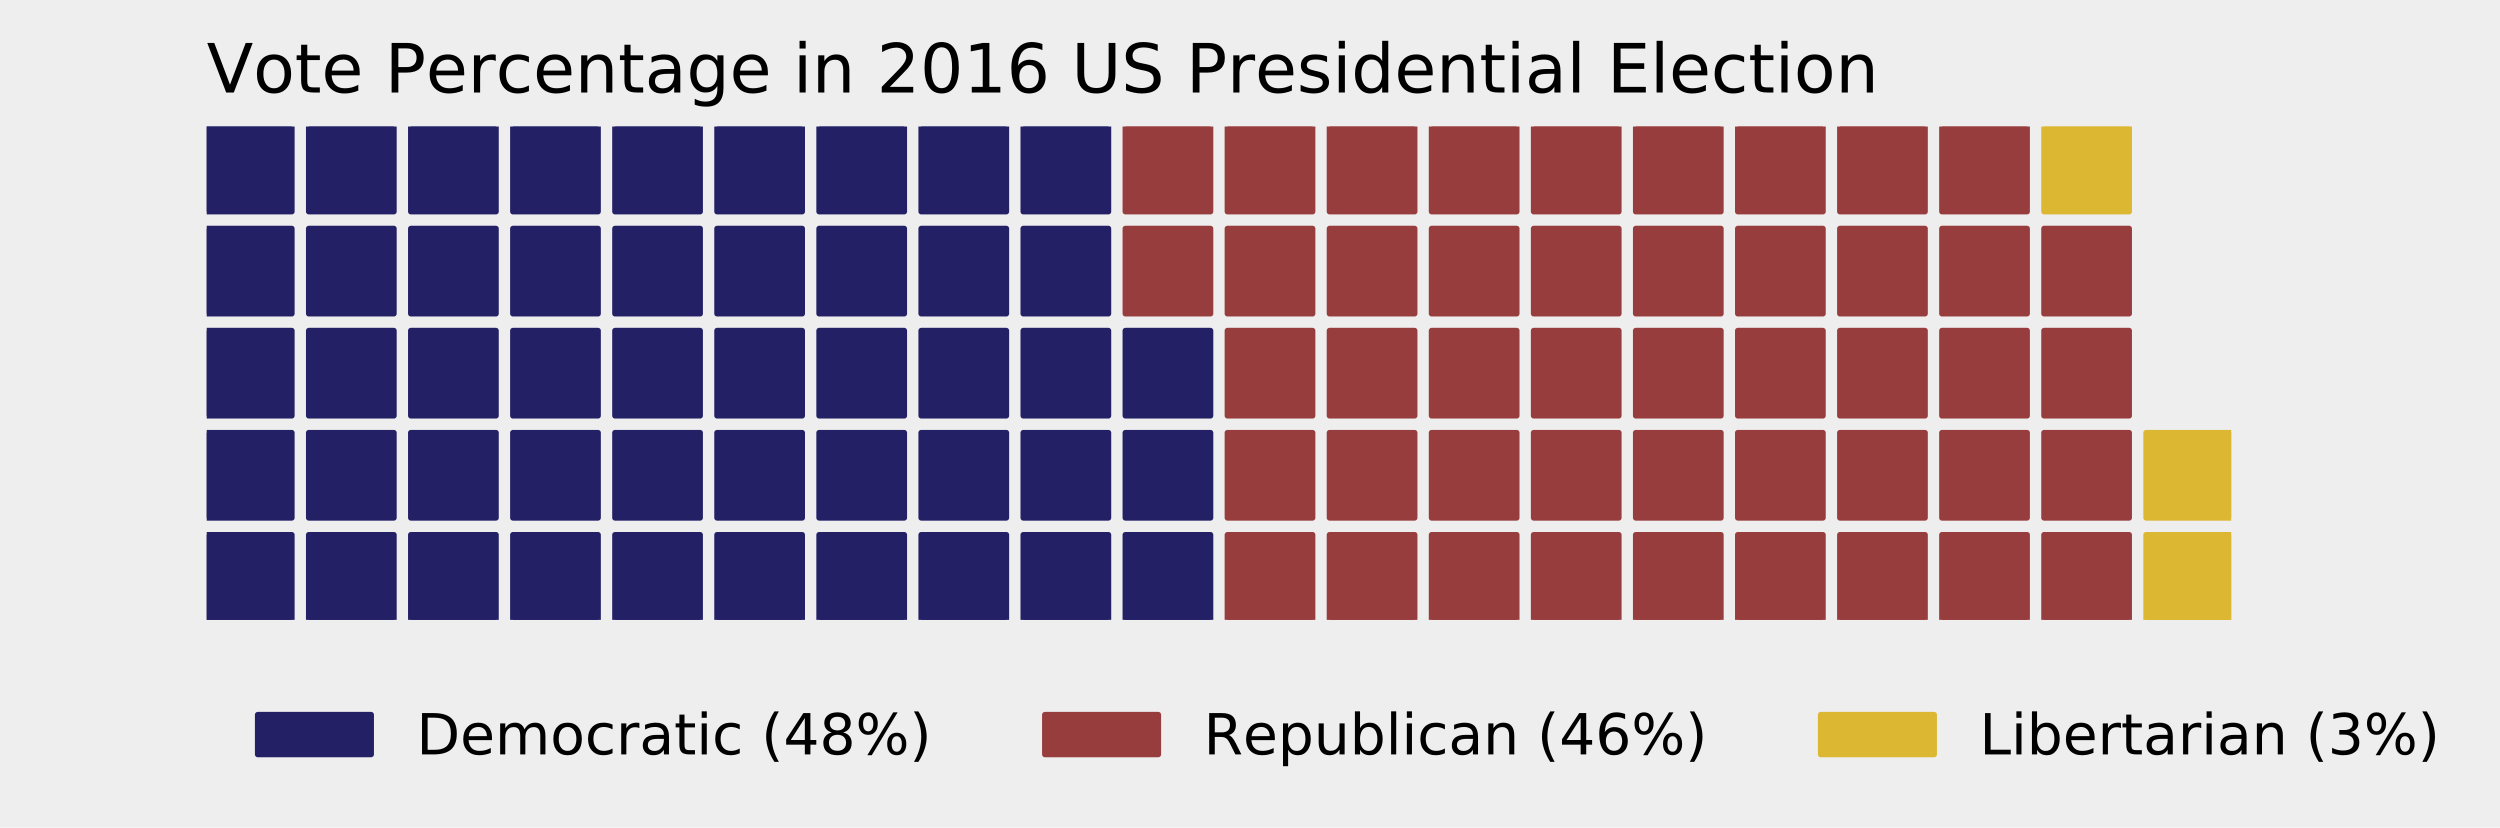 <?xml version="1.0" encoding="utf-8" standalone="no"?>
<!DOCTYPE svg PUBLIC "-//W3C//DTD SVG 1.1//EN"
  "http://www.w3.org/Graphics/SVG/1.1/DTD/svg11.dtd">
<!-- Created with matplotlib (http://matplotlib.org/) -->
<svg height="146pt" version="1.1" viewBox="0 0 441 146" width="441pt" xmlns="http://www.w3.org/2000/svg" xmlns:xlink="http://www.w3.org/1999/xlink">
 <defs>
  <style type="text/css">
*{stroke-linecap:butt;stroke-linejoin:round;}
  </style>
 </defs>
 <g id="figure_1">
  <g id="patch_1">
   <path d="M 0 146.359 
L 441.589 146.359 
L 441.589 -0 
L 0 -0 
z
" style="fill:#eeeeee;"/>
  </g>
  <g id="axes_1">
   <g id="patch_2">
    <path clip-path="url(#p21df77d125)" d="M 36.466 109.347 
L 51.471 109.347 
L 51.471 94.342 
L 36.466 94.342 
z
" style="fill:#232066;stroke:#232066;stroke-linejoin:miter;"/>
   </g>
   <g id="patch_3">
    <path clip-path="url(#p21df77d125)" d="M 36.466 91.341 
L 51.471 91.341 
L 51.471 76.336 
L 36.466 76.336 
z
" style="fill:#232066;stroke:#232066;stroke-linejoin:miter;"/>
   </g>
   <g id="patch_4">
    <path clip-path="url(#p21df77d125)" d="M 36.466 73.335 
L 51.471 73.335 
L 51.471 58.33 
L 36.466 58.33 
z
" style="fill:#232066;stroke:#232066;stroke-linejoin:miter;"/>
   </g>
   <g id="patch_5">
    <path clip-path="url(#p21df77d125)" d="M 36.466 55.329 
L 51.471 55.329 
L 51.471 40.324 
L 36.466 40.324 
z
" style="fill:#232066;stroke:#232066;stroke-linejoin:miter;"/>
   </g>
   <g id="patch_6">
    <path clip-path="url(#p21df77d125)" d="M 36.466 37.323 
L 51.471 37.323 
L 51.471 22.318 
L 36.466 22.318 
z
" style="fill:#232066;stroke:#232066;stroke-linejoin:miter;"/>
   </g>
   <g id="patch_7">
    <path clip-path="url(#p21df77d125)" d="M 54.472 109.347 
L 69.477 109.347 
L 69.477 94.342 
L 54.472 94.342 
z
" style="fill:#232066;stroke:#232066;stroke-linejoin:miter;"/>
   </g>
   <g id="patch_8">
    <path clip-path="url(#p21df77d125)" d="M 54.472 91.341 
L 69.477 91.341 
L 69.477 76.336 
L 54.472 76.336 
z
" style="fill:#232066;stroke:#232066;stroke-linejoin:miter;"/>
   </g>
   <g id="patch_9">
    <path clip-path="url(#p21df77d125)" d="M 54.472 73.335 
L 69.477 73.335 
L 69.477 58.33 
L 54.472 58.33 
z
" style="fill:#232066;stroke:#232066;stroke-linejoin:miter;"/>
   </g>
   <g id="patch_10">
    <path clip-path="url(#p21df77d125)" d="M 54.472 55.329 
L 69.477 55.329 
L 69.477 40.324 
L 54.472 40.324 
z
" style="fill:#232066;stroke:#232066;stroke-linejoin:miter;"/>
   </g>
   <g id="patch_11">
    <path clip-path="url(#p21df77d125)" d="M 54.472 37.323 
L 69.477 37.323 
L 69.477 22.318 
L 54.472 22.318 
z
" style="fill:#232066;stroke:#232066;stroke-linejoin:miter;"/>
   </g>
   <g id="patch_12">
    <path clip-path="url(#p21df77d125)" d="M 72.478 109.347 
L 87.483 109.347 
L 87.483 94.342 
L 72.478 94.342 
z
" style="fill:#232066;stroke:#232066;stroke-linejoin:miter;"/>
   </g>
   <g id="patch_13">
    <path clip-path="url(#p21df77d125)" d="M 72.478 91.341 
L 87.483 91.341 
L 87.483 76.336 
L 72.478 76.336 
z
" style="fill:#232066;stroke:#232066;stroke-linejoin:miter;"/>
   </g>
   <g id="patch_14">
    <path clip-path="url(#p21df77d125)" d="M 72.478 73.335 
L 87.483 73.335 
L 87.483 58.33 
L 72.478 58.33 
z
" style="fill:#232066;stroke:#232066;stroke-linejoin:miter;"/>
   </g>
   <g id="patch_15">
    <path clip-path="url(#p21df77d125)" d="M 72.478 55.329 
L 87.483 55.329 
L 87.483 40.324 
L 72.478 40.324 
z
" style="fill:#232066;stroke:#232066;stroke-linejoin:miter;"/>
   </g>
   <g id="patch_16">
    <path clip-path="url(#p21df77d125)" d="M 72.478 37.323 
L 87.483 37.323 
L 87.483 22.318 
L 72.478 22.318 
z
" style="fill:#232066;stroke:#232066;stroke-linejoin:miter;"/>
   </g>
   <g id="patch_17">
    <path clip-path="url(#p21df77d125)" d="M 90.484 109.347 
L 105.489 109.347 
L 105.489 94.342 
L 90.484 94.342 
z
" style="fill:#232066;stroke:#232066;stroke-linejoin:miter;"/>
   </g>
   <g id="patch_18">
    <path clip-path="url(#p21df77d125)" d="M 90.484 91.341 
L 105.489 91.341 
L 105.489 76.336 
L 90.484 76.336 
z
" style="fill:#232066;stroke:#232066;stroke-linejoin:miter;"/>
   </g>
   <g id="patch_19">
    <path clip-path="url(#p21df77d125)" d="M 90.484 73.335 
L 105.489 73.335 
L 105.489 58.33 
L 90.484 58.33 
z
" style="fill:#232066;stroke:#232066;stroke-linejoin:miter;"/>
   </g>
   <g id="patch_20">
    <path clip-path="url(#p21df77d125)" d="M 90.484 55.329 
L 105.489 55.329 
L 105.489 40.324 
L 90.484 40.324 
z
" style="fill:#232066;stroke:#232066;stroke-linejoin:miter;"/>
   </g>
   <g id="patch_21">
    <path clip-path="url(#p21df77d125)" d="M 90.484 37.323 
L 105.489 37.323 
L 105.489 22.318 
L 90.484 22.318 
z
" style="fill:#232066;stroke:#232066;stroke-linejoin:miter;"/>
   </g>
   <g id="patch_22">
    <path clip-path="url(#p21df77d125)" d="M 108.49 109.347 
L 123.495 109.347 
L 123.495 94.342 
L 108.49 94.342 
z
" style="fill:#232066;stroke:#232066;stroke-linejoin:miter;"/>
   </g>
   <g id="patch_23">
    <path clip-path="url(#p21df77d125)" d="M 108.49 91.341 
L 123.495 91.341 
L 123.495 76.336 
L 108.49 76.336 
z
" style="fill:#232066;stroke:#232066;stroke-linejoin:miter;"/>
   </g>
   <g id="patch_24">
    <path clip-path="url(#p21df77d125)" d="M 108.49 73.335 
L 123.495 73.335 
L 123.495 58.33 
L 108.49 58.33 
z
" style="fill:#232066;stroke:#232066;stroke-linejoin:miter;"/>
   </g>
   <g id="patch_25">
    <path clip-path="url(#p21df77d125)" d="M 108.49 55.329 
L 123.495 55.329 
L 123.495 40.324 
L 108.49 40.324 
z
" style="fill:#232066;stroke:#232066;stroke-linejoin:miter;"/>
   </g>
   <g id="patch_26">
    <path clip-path="url(#p21df77d125)" d="M 108.49 37.323 
L 123.495 37.323 
L 123.495 22.318 
L 108.49 22.318 
z
" style="fill:#232066;stroke:#232066;stroke-linejoin:miter;"/>
   </g>
   <g id="patch_27">
    <path clip-path="url(#p21df77d125)" d="M 126.496 109.347 
L 141.501 109.347 
L 141.501 94.342 
L 126.496 94.342 
z
" style="fill:#232066;stroke:#232066;stroke-linejoin:miter;"/>
   </g>
   <g id="patch_28">
    <path clip-path="url(#p21df77d125)" d="M 126.496 91.341 
L 141.501 91.341 
L 141.501 76.336 
L 126.496 76.336 
z
" style="fill:#232066;stroke:#232066;stroke-linejoin:miter;"/>
   </g>
   <g id="patch_29">
    <path clip-path="url(#p21df77d125)" d="M 126.496 73.335 
L 141.501 73.335 
L 141.501 58.33 
L 126.496 58.33 
z
" style="fill:#232066;stroke:#232066;stroke-linejoin:miter;"/>
   </g>
   <g id="patch_30">
    <path clip-path="url(#p21df77d125)" d="M 126.496 55.329 
L 141.501 55.329 
L 141.501 40.324 
L 126.496 40.324 
z
" style="fill:#232066;stroke:#232066;stroke-linejoin:miter;"/>
   </g>
   <g id="patch_31">
    <path clip-path="url(#p21df77d125)" d="M 126.496 37.323 
L 141.501 37.323 
L 141.501 22.318 
L 126.496 22.318 
z
" style="fill:#232066;stroke:#232066;stroke-linejoin:miter;"/>
   </g>
   <g id="patch_32">
    <path clip-path="url(#p21df77d125)" d="M 144.502 109.347 
L 159.507 109.347 
L 159.507 94.342 
L 144.502 94.342 
z
" style="fill:#232066;stroke:#232066;stroke-linejoin:miter;"/>
   </g>
   <g id="patch_33">
    <path clip-path="url(#p21df77d125)" d="M 144.502 91.341 
L 159.507 91.341 
L 159.507 76.336 
L 144.502 76.336 
z
" style="fill:#232066;stroke:#232066;stroke-linejoin:miter;"/>
   </g>
   <g id="patch_34">
    <path clip-path="url(#p21df77d125)" d="M 144.502 73.335 
L 159.507 73.335 
L 159.507 58.33 
L 144.502 58.33 
z
" style="fill:#232066;stroke:#232066;stroke-linejoin:miter;"/>
   </g>
   <g id="patch_35">
    <path clip-path="url(#p21df77d125)" d="M 144.502 55.329 
L 159.507 55.329 
L 159.507 40.324 
L 144.502 40.324 
z
" style="fill:#232066;stroke:#232066;stroke-linejoin:miter;"/>
   </g>
   <g id="patch_36">
    <path clip-path="url(#p21df77d125)" d="M 144.502 37.323 
L 159.507 37.323 
L 159.507 22.318 
L 144.502 22.318 
z
" style="fill:#232066;stroke:#232066;stroke-linejoin:miter;"/>
   </g>
   <g id="patch_37">
    <path clip-path="url(#p21df77d125)" d="M 162.508 109.347 
L 177.513 109.347 
L 177.513 94.342 
L 162.508 94.342 
z
" style="fill:#232066;stroke:#232066;stroke-linejoin:miter;"/>
   </g>
   <g id="patch_38">
    <path clip-path="url(#p21df77d125)" d="M 162.508 91.341 
L 177.513 91.341 
L 177.513 76.336 
L 162.508 76.336 
z
" style="fill:#232066;stroke:#232066;stroke-linejoin:miter;"/>
   </g>
   <g id="patch_39">
    <path clip-path="url(#p21df77d125)" d="M 162.508 73.335 
L 177.513 73.335 
L 177.513 58.33 
L 162.508 58.33 
z
" style="fill:#232066;stroke:#232066;stroke-linejoin:miter;"/>
   </g>
   <g id="patch_40">
    <path clip-path="url(#p21df77d125)" d="M 162.508 55.329 
L 177.513 55.329 
L 177.513 40.324 
L 162.508 40.324 
z
" style="fill:#232066;stroke:#232066;stroke-linejoin:miter;"/>
   </g>
   <g id="patch_41">
    <path clip-path="url(#p21df77d125)" d="M 162.508 37.323 
L 177.513 37.323 
L 177.513 22.318 
L 162.508 22.318 
z
" style="fill:#232066;stroke:#232066;stroke-linejoin:miter;"/>
   </g>
   <g id="patch_42">
    <path clip-path="url(#p21df77d125)" d="M 180.514 109.347 
L 195.519 109.347 
L 195.519 94.342 
L 180.514 94.342 
z
" style="fill:#232066;stroke:#232066;stroke-linejoin:miter;"/>
   </g>
   <g id="patch_43">
    <path clip-path="url(#p21df77d125)" d="M 180.514 91.341 
L 195.519 91.341 
L 195.519 76.336 
L 180.514 76.336 
z
" style="fill:#232066;stroke:#232066;stroke-linejoin:miter;"/>
   </g>
   <g id="patch_44">
    <path clip-path="url(#p21df77d125)" d="M 180.514 73.335 
L 195.519 73.335 
L 195.519 58.33 
L 180.514 58.33 
z
" style="fill:#232066;stroke:#232066;stroke-linejoin:miter;"/>
   </g>
   <g id="patch_45">
    <path clip-path="url(#p21df77d125)" d="M 180.514 55.329 
L 195.519 55.329 
L 195.519 40.324 
L 180.514 40.324 
z
" style="fill:#232066;stroke:#232066;stroke-linejoin:miter;"/>
   </g>
   <g id="patch_46">
    <path clip-path="url(#p21df77d125)" d="M 180.514 37.323 
L 195.519 37.323 
L 195.519 22.318 
L 180.514 22.318 
z
" style="fill:#232066;stroke:#232066;stroke-linejoin:miter;"/>
   </g>
   <g id="patch_47">
    <path clip-path="url(#p21df77d125)" d="M 198.52 109.347 
L 213.525 109.347 
L 213.525 94.342 
L 198.52 94.342 
z
" style="fill:#232066;stroke:#232066;stroke-linejoin:miter;"/>
   </g>
   <g id="patch_48">
    <path clip-path="url(#p21df77d125)" d="M 198.52 91.341 
L 213.525 91.341 
L 213.525 76.336 
L 198.52 76.336 
z
" style="fill:#232066;stroke:#232066;stroke-linejoin:miter;"/>
   </g>
   <g id="patch_49">
    <path clip-path="url(#p21df77d125)" d="M 198.52 73.335 
L 213.525 73.335 
L 213.525 58.33 
L 198.52 58.33 
z
" style="fill:#232066;stroke:#232066;stroke-linejoin:miter;"/>
   </g>
   <g id="patch_50">
    <path clip-path="url(#p21df77d125)" d="M 198.52 55.329 
L 213.525 55.329 
L 213.525 40.324 
L 198.52 40.324 
z
" style="fill:#983d3d;stroke:#983d3d;stroke-linejoin:miter;"/>
   </g>
   <g id="patch_51">
    <path clip-path="url(#p21df77d125)" d="M 198.52 37.323 
L 213.525 37.323 
L 213.525 22.318 
L 198.52 22.318 
z
" style="fill:#983d3d;stroke:#983d3d;stroke-linejoin:miter;"/>
   </g>
   <g id="patch_52">
    <path clip-path="url(#p21df77d125)" d="M 216.526 109.347 
L 231.531 109.347 
L 231.531 94.342 
L 216.526 94.342 
z
" style="fill:#983d3d;stroke:#983d3d;stroke-linejoin:miter;"/>
   </g>
   <g id="patch_53">
    <path clip-path="url(#p21df77d125)" d="M 216.526 91.341 
L 231.531 91.341 
L 231.531 76.336 
L 216.526 76.336 
z
" style="fill:#983d3d;stroke:#983d3d;stroke-linejoin:miter;"/>
   </g>
   <g id="patch_54">
    <path clip-path="url(#p21df77d125)" d="M 216.526 73.335 
L 231.531 73.335 
L 231.531 58.33 
L 216.526 58.33 
z
" style="fill:#983d3d;stroke:#983d3d;stroke-linejoin:miter;"/>
   </g>
   <g id="patch_55">
    <path clip-path="url(#p21df77d125)" d="M 216.526 55.329 
L 231.531 55.329 
L 231.531 40.324 
L 216.526 40.324 
z
" style="fill:#983d3d;stroke:#983d3d;stroke-linejoin:miter;"/>
   </g>
   <g id="patch_56">
    <path clip-path="url(#p21df77d125)" d="M 216.526 37.323 
L 231.531 37.323 
L 231.531 22.318 
L 216.526 22.318 
z
" style="fill:#983d3d;stroke:#983d3d;stroke-linejoin:miter;"/>
   </g>
   <g id="patch_57">
    <path clip-path="url(#p21df77d125)" d="M 234.532 109.347 
L 249.537 109.347 
L 249.537 94.342 
L 234.532 94.342 
z
" style="fill:#983d3d;stroke:#983d3d;stroke-linejoin:miter;"/>
   </g>
   <g id="patch_58">
    <path clip-path="url(#p21df77d125)" d="M 234.532 91.341 
L 249.537 91.341 
L 249.537 76.336 
L 234.532 76.336 
z
" style="fill:#983d3d;stroke:#983d3d;stroke-linejoin:miter;"/>
   </g>
   <g id="patch_59">
    <path clip-path="url(#p21df77d125)" d="M 234.532 73.335 
L 249.537 73.335 
L 249.537 58.33 
L 234.532 58.33 
z
" style="fill:#983d3d;stroke:#983d3d;stroke-linejoin:miter;"/>
   </g>
   <g id="patch_60">
    <path clip-path="url(#p21df77d125)" d="M 234.532 55.329 
L 249.537 55.329 
L 249.537 40.324 
L 234.532 40.324 
z
" style="fill:#983d3d;stroke:#983d3d;stroke-linejoin:miter;"/>
   </g>
   <g id="patch_61">
    <path clip-path="url(#p21df77d125)" d="M 234.532 37.323 
L 249.537 37.323 
L 249.537 22.318 
L 234.532 22.318 
z
" style="fill:#983d3d;stroke:#983d3d;stroke-linejoin:miter;"/>
   </g>
   <g id="patch_62">
    <path clip-path="url(#p21df77d125)" d="M 252.538 109.347 
L 267.543 109.347 
L 267.543 94.342 
L 252.538 94.342 
z
" style="fill:#983d3d;stroke:#983d3d;stroke-linejoin:miter;"/>
   </g>
   <g id="patch_63">
    <path clip-path="url(#p21df77d125)" d="M 252.538 91.341 
L 267.543 91.341 
L 267.543 76.336 
L 252.538 76.336 
z
" style="fill:#983d3d;stroke:#983d3d;stroke-linejoin:miter;"/>
   </g>
   <g id="patch_64">
    <path clip-path="url(#p21df77d125)" d="M 252.538 73.335 
L 267.543 73.335 
L 267.543 58.33 
L 252.538 58.33 
z
" style="fill:#983d3d;stroke:#983d3d;stroke-linejoin:miter;"/>
   </g>
   <g id="patch_65">
    <path clip-path="url(#p21df77d125)" d="M 252.538 55.329 
L 267.543 55.329 
L 267.543 40.324 
L 252.538 40.324 
z
" style="fill:#983d3d;stroke:#983d3d;stroke-linejoin:miter;"/>
   </g>
   <g id="patch_66">
    <path clip-path="url(#p21df77d125)" d="M 252.538 37.323 
L 267.543 37.323 
L 267.543 22.318 
L 252.538 22.318 
z
" style="fill:#983d3d;stroke:#983d3d;stroke-linejoin:miter;"/>
   </g>
   <g id="patch_67">
    <path clip-path="url(#p21df77d125)" d="M 270.544 109.347 
L 285.549 109.347 
L 285.549 94.342 
L 270.544 94.342 
z
" style="fill:#983d3d;stroke:#983d3d;stroke-linejoin:miter;"/>
   </g>
   <g id="patch_68">
    <path clip-path="url(#p21df77d125)" d="M 270.544 91.341 
L 285.549 91.341 
L 285.549 76.336 
L 270.544 76.336 
z
" style="fill:#983d3d;stroke:#983d3d;stroke-linejoin:miter;"/>
   </g>
   <g id="patch_69">
    <path clip-path="url(#p21df77d125)" d="M 270.544 73.335 
L 285.549 73.335 
L 285.549 58.33 
L 270.544 58.33 
z
" style="fill:#983d3d;stroke:#983d3d;stroke-linejoin:miter;"/>
   </g>
   <g id="patch_70">
    <path clip-path="url(#p21df77d125)" d="M 270.544 55.329 
L 285.549 55.329 
L 285.549 40.324 
L 270.544 40.324 
z
" style="fill:#983d3d;stroke:#983d3d;stroke-linejoin:miter;"/>
   </g>
   <g id="patch_71">
    <path clip-path="url(#p21df77d125)" d="M 270.544 37.323 
L 285.549 37.323 
L 285.549 22.318 
L 270.544 22.318 
z
" style="fill:#983d3d;stroke:#983d3d;stroke-linejoin:miter;"/>
   </g>
   <g id="patch_72">
    <path clip-path="url(#p21df77d125)" d="M 288.55 109.347 
L 303.555 109.347 
L 303.555 94.342 
L 288.55 94.342 
z
" style="fill:#983d3d;stroke:#983d3d;stroke-linejoin:miter;"/>
   </g>
   <g id="patch_73">
    <path clip-path="url(#p21df77d125)" d="M 288.55 91.341 
L 303.555 91.341 
L 303.555 76.336 
L 288.55 76.336 
z
" style="fill:#983d3d;stroke:#983d3d;stroke-linejoin:miter;"/>
   </g>
   <g id="patch_74">
    <path clip-path="url(#p21df77d125)" d="M 288.55 73.335 
L 303.555 73.335 
L 303.555 58.33 
L 288.55 58.33 
z
" style="fill:#983d3d;stroke:#983d3d;stroke-linejoin:miter;"/>
   </g>
   <g id="patch_75">
    <path clip-path="url(#p21df77d125)" d="M 288.55 55.329 
L 303.555 55.329 
L 303.555 40.324 
L 288.55 40.324 
z
" style="fill:#983d3d;stroke:#983d3d;stroke-linejoin:miter;"/>
   </g>
   <g id="patch_76">
    <path clip-path="url(#p21df77d125)" d="M 288.55 37.323 
L 303.555 37.323 
L 303.555 22.318 
L 288.55 22.318 
z
" style="fill:#983d3d;stroke:#983d3d;stroke-linejoin:miter;"/>
   </g>
   <g id="patch_77">
    <path clip-path="url(#p21df77d125)" d="M 306.556 109.347 
L 321.561 109.347 
L 321.561 94.342 
L 306.556 94.342 
z
" style="fill:#983d3d;stroke:#983d3d;stroke-linejoin:miter;"/>
   </g>
   <g id="patch_78">
    <path clip-path="url(#p21df77d125)" d="M 306.556 91.341 
L 321.561 91.341 
L 321.561 76.336 
L 306.556 76.336 
z
" style="fill:#983d3d;stroke:#983d3d;stroke-linejoin:miter;"/>
   </g>
   <g id="patch_79">
    <path clip-path="url(#p21df77d125)" d="M 306.556 73.335 
L 321.561 73.335 
L 321.561 58.33 
L 306.556 58.33 
z
" style="fill:#983d3d;stroke:#983d3d;stroke-linejoin:miter;"/>
   </g>
   <g id="patch_80">
    <path clip-path="url(#p21df77d125)" d="M 306.556 55.329 
L 321.561 55.329 
L 321.561 40.324 
L 306.556 40.324 
z
" style="fill:#983d3d;stroke:#983d3d;stroke-linejoin:miter;"/>
   </g>
   <g id="patch_81">
    <path clip-path="url(#p21df77d125)" d="M 306.556 37.323 
L 321.561 37.323 
L 321.561 22.318 
L 306.556 22.318 
z
" style="fill:#983d3d;stroke:#983d3d;stroke-linejoin:miter;"/>
   </g>
   <g id="patch_82">
    <path clip-path="url(#p21df77d125)" d="M 324.562 109.347 
L 339.567 109.347 
L 339.567 94.342 
L 324.562 94.342 
z
" style="fill:#983d3d;stroke:#983d3d;stroke-linejoin:miter;"/>
   </g>
   <g id="patch_83">
    <path clip-path="url(#p21df77d125)" d="M 324.562 91.341 
L 339.567 91.341 
L 339.567 76.336 
L 324.562 76.336 
z
" style="fill:#983d3d;stroke:#983d3d;stroke-linejoin:miter;"/>
   </g>
   <g id="patch_84">
    <path clip-path="url(#p21df77d125)" d="M 324.562 73.335 
L 339.567 73.335 
L 339.567 58.33 
L 324.562 58.33 
z
" style="fill:#983d3d;stroke:#983d3d;stroke-linejoin:miter;"/>
   </g>
   <g id="patch_85">
    <path clip-path="url(#p21df77d125)" d="M 324.562 55.329 
L 339.567 55.329 
L 339.567 40.324 
L 324.562 40.324 
z
" style="fill:#983d3d;stroke:#983d3d;stroke-linejoin:miter;"/>
   </g>
   <g id="patch_86">
    <path clip-path="url(#p21df77d125)" d="M 324.562 37.323 
L 339.567 37.323 
L 339.567 22.318 
L 324.562 22.318 
z
" style="fill:#983d3d;stroke:#983d3d;stroke-linejoin:miter;"/>
   </g>
   <g id="patch_87">
    <path clip-path="url(#p21df77d125)" d="M 342.568 109.347 
L 357.574 109.347 
L 357.574 94.342 
L 342.568 94.342 
z
" style="fill:#983d3d;stroke:#983d3d;stroke-linejoin:miter;"/>
   </g>
   <g id="patch_88">
    <path clip-path="url(#p21df77d125)" d="M 342.568 91.341 
L 357.574 91.341 
L 357.574 76.336 
L 342.568 76.336 
z
" style="fill:#983d3d;stroke:#983d3d;stroke-linejoin:miter;"/>
   </g>
   <g id="patch_89">
    <path clip-path="url(#p21df77d125)" d="M 342.568 73.335 
L 357.574 73.335 
L 357.574 58.33 
L 342.568 58.33 
z
" style="fill:#983d3d;stroke:#983d3d;stroke-linejoin:miter;"/>
   </g>
   <g id="patch_90">
    <path clip-path="url(#p21df77d125)" d="M 342.568 55.329 
L 357.574 55.329 
L 357.574 40.324 
L 342.568 40.324 
z
" style="fill:#983d3d;stroke:#983d3d;stroke-linejoin:miter;"/>
   </g>
   <g id="patch_91">
    <path clip-path="url(#p21df77d125)" d="M 342.568 37.323 
L 357.574 37.323 
L 357.574 22.318 
L 342.568 22.318 
z
" style="fill:#983d3d;stroke:#983d3d;stroke-linejoin:miter;"/>
   </g>
   <g id="patch_92">
    <path clip-path="url(#p21df77d125)" d="M 360.575 109.347 
L 375.58 109.347 
L 375.58 94.342 
L 360.575 94.342 
z
" style="fill:#983d3d;stroke:#983d3d;stroke-linejoin:miter;"/>
   </g>
   <g id="patch_93">
    <path clip-path="url(#p21df77d125)" d="M 360.575 91.341 
L 375.58 91.341 
L 375.58 76.336 
L 360.575 76.336 
z
" style="fill:#983d3d;stroke:#983d3d;stroke-linejoin:miter;"/>
   </g>
   <g id="patch_94">
    <path clip-path="url(#p21df77d125)" d="M 360.575 73.335 
L 375.58 73.335 
L 375.58 58.33 
L 360.575 58.33 
z
" style="fill:#983d3d;stroke:#983d3d;stroke-linejoin:miter;"/>
   </g>
   <g id="patch_95">
    <path clip-path="url(#p21df77d125)" d="M 360.575 55.329 
L 375.58 55.329 
L 375.58 40.324 
L 360.575 40.324 
z
" style="fill:#983d3d;stroke:#983d3d;stroke-linejoin:miter;"/>
   </g>
   <g id="patch_96">
    <path clip-path="url(#p21df77d125)" d="M 360.575 37.323 
L 375.58 37.323 
L 375.58 22.318 
L 360.575 22.318 
z
" style="fill:#dcb732;stroke:#dcb732;stroke-linejoin:miter;"/>
   </g>
   <g id="patch_97">
    <path clip-path="url(#p21df77d125)" d="M 378.581 109.347 
L 393.586 109.347 
L 393.586 94.342 
L 378.581 94.342 
z
" style="fill:#dcb732;stroke:#dcb732;stroke-linejoin:miter;"/>
   </g>
   <g id="patch_98">
    <path clip-path="url(#p21df77d125)" d="M 378.581 91.341 
L 393.586 91.341 
L 393.586 76.336 
L 378.581 76.336 
z
" style="fill:#dcb732;stroke:#dcb732;stroke-linejoin:miter;"/>
   </g>
   <g id="text_1">
    <!-- Vote Percentage in 2016 US Presidential Election -->
    <defs>
     <path d="M 28.609 0 
L 0.781 72.906 
L 11.078 72.906 
L 34.188 11.531 
L 57.328 72.906 
L 67.578 72.906 
L 39.797 0 
z
" id="DejaVuSans-56"/>
     <path d="M 30.609 48.391 
Q 23.391 48.391 19.188 42.75 
Q 14.984 37.109 14.984 27.297 
Q 14.984 17.484 19.156 11.844 
Q 23.344 6.203 30.609 6.203 
Q 37.797 6.203 41.984 11.859 
Q 46.188 17.531 46.188 27.297 
Q 46.188 37.016 41.984 42.703 
Q 37.797 48.391 30.609 48.391 
z
M 30.609 56 
Q 42.328 56 49.016 48.375 
Q 55.719 40.766 55.719 27.297 
Q 55.719 13.875 49.016 6.219 
Q 42.328 -1.422 30.609 -1.422 
Q 18.844 -1.422 12.172 6.219 
Q 5.516 13.875 5.516 27.297 
Q 5.516 40.766 12.172 48.375 
Q 18.844 56 30.609 56 
z
" id="DejaVuSans-6f"/>
     <path d="M 18.312 70.219 
L 18.312 54.688 
L 36.812 54.688 
L 36.812 47.703 
L 18.312 47.703 
L 18.312 18.016 
Q 18.312 11.328 20.141 9.422 
Q 21.969 7.516 27.594 7.516 
L 36.812 7.516 
L 36.812 0 
L 27.594 0 
Q 17.188 0 13.234 3.875 
Q 9.281 7.766 9.281 18.016 
L 9.281 47.703 
L 2.688 47.703 
L 2.688 54.688 
L 9.281 54.688 
L 9.281 70.219 
z
" id="DejaVuSans-74"/>
     <path d="M 56.203 29.594 
L 56.203 25.203 
L 14.891 25.203 
Q 15.484 15.922 20.484 11.062 
Q 25.484 6.203 34.422 6.203 
Q 39.594 6.203 44.453 7.469 
Q 49.312 8.734 54.109 11.281 
L 54.109 2.781 
Q 49.266 0.734 44.188 -0.344 
Q 39.109 -1.422 33.891 -1.422 
Q 20.797 -1.422 13.156 6.188 
Q 5.516 13.812 5.516 26.812 
Q 5.516 40.234 12.766 48.109 
Q 20.016 56 32.328 56 
Q 43.359 56 49.781 48.891 
Q 56.203 41.797 56.203 29.594 
z
M 47.219 32.234 
Q 47.125 39.594 43.094 43.984 
Q 39.062 48.391 32.422 48.391 
Q 24.906 48.391 20.391 44.141 
Q 15.875 39.891 15.188 32.172 
z
" id="DejaVuSans-65"/>
     <path id="DejaVuSans-20"/>
     <path d="M 19.672 64.797 
L 19.672 37.406 
L 32.078 37.406 
Q 38.969 37.406 42.719 40.969 
Q 46.484 44.531 46.484 51.125 
Q 46.484 57.672 42.719 61.234 
Q 38.969 64.797 32.078 64.797 
z
M 9.812 72.906 
L 32.078 72.906 
Q 44.344 72.906 50.609 67.359 
Q 56.891 61.812 56.891 51.125 
Q 56.891 40.328 50.609 34.812 
Q 44.344 29.297 32.078 29.297 
L 19.672 29.297 
L 19.672 0 
L 9.812 0 
z
" id="DejaVuSans-50"/>
     <path d="M 41.109 46.297 
Q 39.594 47.172 37.812 47.578 
Q 36.031 48 33.891 48 
Q 26.266 48 22.188 43.047 
Q 18.109 38.094 18.109 28.812 
L 18.109 0 
L 9.078 0 
L 9.078 54.688 
L 18.109 54.688 
L 18.109 46.188 
Q 20.953 51.172 25.484 53.578 
Q 30.031 56 36.531 56 
Q 37.453 56 38.578 55.875 
Q 39.703 55.766 41.062 55.516 
z
" id="DejaVuSans-72"/>
     <path d="M 48.781 52.594 
L 48.781 44.188 
Q 44.969 46.297 41.141 47.344 
Q 37.312 48.391 33.406 48.391 
Q 24.656 48.391 19.812 42.844 
Q 14.984 37.312 14.984 27.297 
Q 14.984 17.281 19.812 11.734 
Q 24.656 6.203 33.406 6.203 
Q 37.312 6.203 41.141 7.25 
Q 44.969 8.297 48.781 10.406 
L 48.781 2.094 
Q 45.016 0.344 40.984 -0.531 
Q 36.969 -1.422 32.422 -1.422 
Q 20.062 -1.422 12.781 6.344 
Q 5.516 14.109 5.516 27.297 
Q 5.516 40.672 12.859 48.328 
Q 20.219 56 33.016 56 
Q 37.156 56 41.109 55.141 
Q 45.062 54.297 48.781 52.594 
z
" id="DejaVuSans-63"/>
     <path d="M 54.891 33.016 
L 54.891 0 
L 45.906 0 
L 45.906 32.719 
Q 45.906 40.484 42.875 44.328 
Q 39.844 48.188 33.797 48.188 
Q 26.516 48.188 22.312 43.547 
Q 18.109 38.922 18.109 30.906 
L 18.109 0 
L 9.078 0 
L 9.078 54.688 
L 18.109 54.688 
L 18.109 46.188 
Q 21.344 51.125 25.703 53.562 
Q 30.078 56 35.797 56 
Q 45.219 56 50.047 50.172 
Q 54.891 44.344 54.891 33.016 
z
" id="DejaVuSans-6e"/>
     <path d="M 34.281 27.484 
Q 23.391 27.484 19.188 25 
Q 14.984 22.516 14.984 16.5 
Q 14.984 11.719 18.141 8.906 
Q 21.297 6.109 26.703 6.109 
Q 34.188 6.109 38.703 11.406 
Q 43.219 16.703 43.219 25.484 
L 43.219 27.484 
z
M 52.203 31.203 
L 52.203 0 
L 43.219 0 
L 43.219 8.297 
Q 40.141 3.328 35.547 0.953 
Q 30.953 -1.422 24.312 -1.422 
Q 15.922 -1.422 10.953 3.297 
Q 6 8.016 6 15.922 
Q 6 25.141 12.172 29.828 
Q 18.359 34.516 30.609 34.516 
L 43.219 34.516 
L 43.219 35.406 
Q 43.219 41.609 39.141 45 
Q 35.062 48.391 27.688 48.391 
Q 23 48.391 18.547 47.266 
Q 14.109 46.141 10.016 43.891 
L 10.016 52.203 
Q 14.938 54.109 19.578 55.047 
Q 24.219 56 28.609 56 
Q 40.484 56 46.344 49.844 
Q 52.203 43.703 52.203 31.203 
z
" id="DejaVuSans-61"/>
     <path d="M 45.406 27.984 
Q 45.406 37.75 41.375 43.109 
Q 37.359 48.484 30.078 48.484 
Q 22.859 48.484 18.828 43.109 
Q 14.797 37.75 14.797 27.984 
Q 14.797 18.266 18.828 12.891 
Q 22.859 7.516 30.078 7.516 
Q 37.359 7.516 41.375 12.891 
Q 45.406 18.266 45.406 27.984 
z
M 54.391 6.781 
Q 54.391 -7.172 48.188 -13.984 
Q 42 -20.797 29.203 -20.797 
Q 24.469 -20.797 20.266 -20.094 
Q 16.062 -19.391 12.109 -17.922 
L 12.109 -9.188 
Q 16.062 -11.328 19.922 -12.344 
Q 23.781 -13.375 27.781 -13.375 
Q 36.625 -13.375 41.016 -8.766 
Q 45.406 -4.156 45.406 5.172 
L 45.406 9.625 
Q 42.625 4.781 38.281 2.391 
Q 33.938 0 27.875 0 
Q 17.828 0 11.672 7.656 
Q 5.516 15.328 5.516 27.984 
Q 5.516 40.672 11.672 48.328 
Q 17.828 56 27.875 56 
Q 33.938 56 38.281 53.609 
Q 42.625 51.219 45.406 46.391 
L 45.406 54.688 
L 54.391 54.688 
z
" id="DejaVuSans-67"/>
     <path d="M 9.422 54.688 
L 18.406 54.688 
L 18.406 0 
L 9.422 0 
z
M 9.422 75.984 
L 18.406 75.984 
L 18.406 64.594 
L 9.422 64.594 
z
" id="DejaVuSans-69"/>
     <path d="M 19.188 8.297 
L 53.609 8.297 
L 53.609 0 
L 7.328 0 
L 7.328 8.297 
Q 12.938 14.109 22.625 23.891 
Q 32.328 33.688 34.812 36.531 
Q 39.547 41.844 41.422 45.531 
Q 43.312 49.219 43.312 52.781 
Q 43.312 58.594 39.234 62.25 
Q 35.156 65.922 28.609 65.922 
Q 23.969 65.922 18.812 64.312 
Q 13.672 62.703 7.812 59.422 
L 7.812 69.391 
Q 13.766 71.781 18.938 73 
Q 24.125 74.219 28.422 74.219 
Q 39.75 74.219 46.484 68.547 
Q 53.219 62.891 53.219 53.422 
Q 53.219 48.922 51.531 44.891 
Q 49.859 40.875 45.406 35.406 
Q 44.188 33.984 37.641 27.219 
Q 31.109 20.453 19.188 8.297 
z
" id="DejaVuSans-32"/>
     <path d="M 31.781 66.406 
Q 24.172 66.406 20.328 58.906 
Q 16.5 51.422 16.5 36.375 
Q 16.5 21.391 20.328 13.891 
Q 24.172 6.391 31.781 6.391 
Q 39.453 6.391 43.281 13.891 
Q 47.125 21.391 47.125 36.375 
Q 47.125 51.422 43.281 58.906 
Q 39.453 66.406 31.781 66.406 
z
M 31.781 74.219 
Q 44.047 74.219 50.516 64.516 
Q 56.984 54.828 56.984 36.375 
Q 56.984 17.969 50.516 8.266 
Q 44.047 -1.422 31.781 -1.422 
Q 19.531 -1.422 13.062 8.266 
Q 6.594 17.969 6.594 36.375 
Q 6.594 54.828 13.062 64.516 
Q 19.531 74.219 31.781 74.219 
z
" id="DejaVuSans-30"/>
     <path d="M 12.406 8.297 
L 28.516 8.297 
L 28.516 63.922 
L 10.984 60.406 
L 10.984 69.391 
L 28.422 72.906 
L 38.281 72.906 
L 38.281 8.297 
L 54.391 8.297 
L 54.391 0 
L 12.406 0 
z
" id="DejaVuSans-31"/>
     <path d="M 33.016 40.375 
Q 26.375 40.375 22.484 35.828 
Q 18.609 31.297 18.609 23.391 
Q 18.609 15.531 22.484 10.953 
Q 26.375 6.391 33.016 6.391 
Q 39.656 6.391 43.531 10.953 
Q 47.406 15.531 47.406 23.391 
Q 47.406 31.297 43.531 35.828 
Q 39.656 40.375 33.016 40.375 
z
M 52.594 71.297 
L 52.594 62.312 
Q 48.875 64.062 45.094 64.984 
Q 41.312 65.922 37.594 65.922 
Q 27.828 65.922 22.672 59.328 
Q 17.531 52.734 16.797 39.406 
Q 19.672 43.656 24.016 45.922 
Q 28.375 48.188 33.594 48.188 
Q 44.578 48.188 50.953 41.516 
Q 57.328 34.859 57.328 23.391 
Q 57.328 12.156 50.688 5.359 
Q 44.047 -1.422 33.016 -1.422 
Q 20.359 -1.422 13.672 8.266 
Q 6.984 17.969 6.984 36.375 
Q 6.984 53.656 15.188 63.938 
Q 23.391 74.219 37.203 74.219 
Q 40.922 74.219 44.703 73.484 
Q 48.484 72.75 52.594 71.297 
z
" id="DejaVuSans-36"/>
     <path d="M 8.688 72.906 
L 18.609 72.906 
L 18.609 28.609 
Q 18.609 16.891 22.844 11.734 
Q 27.094 6.594 36.625 6.594 
Q 46.094 6.594 50.344 11.734 
Q 54.594 16.891 54.594 28.609 
L 54.594 72.906 
L 64.5 72.906 
L 64.5 27.391 
Q 64.5 13.141 57.438 5.859 
Q 50.391 -1.422 36.625 -1.422 
Q 22.797 -1.422 15.734 5.859 
Q 8.688 13.141 8.688 27.391 
z
" id="DejaVuSans-55"/>
     <path d="M 53.516 70.516 
L 53.516 60.891 
Q 47.906 63.578 42.922 64.891 
Q 37.938 66.219 33.297 66.219 
Q 25.25 66.219 20.875 63.094 
Q 16.5 59.969 16.5 54.203 
Q 16.5 49.359 19.406 46.891 
Q 22.312 44.438 30.422 42.922 
L 36.375 41.703 
Q 47.406 39.594 52.656 34.297 
Q 57.906 29 57.906 20.125 
Q 57.906 9.516 50.797 4.047 
Q 43.703 -1.422 29.984 -1.422 
Q 24.812 -1.422 18.969 -0.25 
Q 13.141 0.922 6.891 3.219 
L 6.891 13.375 
Q 12.891 10.016 18.656 8.297 
Q 24.422 6.594 29.984 6.594 
Q 38.422 6.594 43.016 9.906 
Q 47.609 13.234 47.609 19.391 
Q 47.609 24.75 44.312 27.781 
Q 41.016 30.812 33.5 32.328 
L 27.484 33.5 
Q 16.453 35.688 11.516 40.375 
Q 6.594 45.062 6.594 53.422 
Q 6.594 63.094 13.406 68.656 
Q 20.219 74.219 32.172 74.219 
Q 37.312 74.219 42.625 73.281 
Q 47.953 72.359 53.516 70.516 
z
" id="DejaVuSans-53"/>
     <path d="M 44.281 53.078 
L 44.281 44.578 
Q 40.484 46.531 36.375 47.5 
Q 32.281 48.484 27.875 48.484 
Q 21.188 48.484 17.844 46.438 
Q 14.5 44.391 14.5 40.281 
Q 14.5 37.156 16.891 35.375 
Q 19.281 33.594 26.516 31.984 
L 29.594 31.297 
Q 39.156 29.25 43.188 25.516 
Q 47.219 21.781 47.219 15.094 
Q 47.219 7.469 41.188 3.016 
Q 35.156 -1.422 24.609 -1.422 
Q 20.219 -1.422 15.453 -0.562 
Q 10.688 0.297 5.422 2 
L 5.422 11.281 
Q 10.406 8.688 15.234 7.391 
Q 20.062 6.109 24.812 6.109 
Q 31.156 6.109 34.562 8.281 
Q 37.984 10.453 37.984 14.406 
Q 37.984 18.062 35.516 20.016 
Q 33.062 21.969 24.703 23.781 
L 21.578 24.516 
Q 13.234 26.266 9.516 29.906 
Q 5.812 33.547 5.812 39.891 
Q 5.812 47.609 11.281 51.797 
Q 16.75 56 26.812 56 
Q 31.781 56 36.172 55.266 
Q 40.578 54.547 44.281 53.078 
z
" id="DejaVuSans-73"/>
     <path d="M 45.406 46.391 
L 45.406 75.984 
L 54.391 75.984 
L 54.391 0 
L 45.406 0 
L 45.406 8.203 
Q 42.578 3.328 38.25 0.953 
Q 33.938 -1.422 27.875 -1.422 
Q 17.969 -1.422 11.734 6.484 
Q 5.516 14.406 5.516 27.297 
Q 5.516 40.188 11.734 48.094 
Q 17.969 56 27.875 56 
Q 33.938 56 38.25 53.625 
Q 42.578 51.266 45.406 46.391 
z
M 14.797 27.297 
Q 14.797 17.391 18.875 11.75 
Q 22.953 6.109 30.078 6.109 
Q 37.203 6.109 41.297 11.75 
Q 45.406 17.391 45.406 27.297 
Q 45.406 37.203 41.297 42.844 
Q 37.203 48.484 30.078 48.484 
Q 22.953 48.484 18.875 42.844 
Q 14.797 37.203 14.797 27.297 
z
" id="DejaVuSans-64"/>
     <path d="M 9.422 75.984 
L 18.406 75.984 
L 18.406 0 
L 9.422 0 
z
" id="DejaVuSans-6c"/>
     <path d="M 9.812 72.906 
L 55.906 72.906 
L 55.906 64.594 
L 19.672 64.594 
L 19.672 43.016 
L 54.391 43.016 
L 54.391 34.719 
L 19.672 34.719 
L 19.672 8.297 
L 56.781 8.297 
L 56.781 0 
L 9.812 0 
z
" id="DejaVuSans-45"/>
    </defs>
    <g transform="translate(36.466 16.318)scale(0.12 -0.12)">
     <use xlink:href="#DejaVuSans-56"/>
     <use x="68.299" xlink:href="#DejaVuSans-6f"/>
     <use x="129.48" xlink:href="#DejaVuSans-74"/>
     <use x="168.689" xlink:href="#DejaVuSans-65"/>
     <use x="230.213" xlink:href="#DejaVuSans-20"/>
     <use x="262" xlink:href="#DejaVuSans-50"/>
     <use x="322.256" xlink:href="#DejaVuSans-65"/>
     <use x="383.779" xlink:href="#DejaVuSans-72"/>
     <use x="424.861" xlink:href="#DejaVuSans-63"/>
     <use x="479.842" xlink:href="#DejaVuSans-65"/>
     <use x="541.365" xlink:href="#DejaVuSans-6e"/>
     <use x="604.744" xlink:href="#DejaVuSans-74"/>
     <use x="643.953" xlink:href="#DejaVuSans-61"/>
     <use x="705.232" xlink:href="#DejaVuSans-67"/>
     <use x="768.709" xlink:href="#DejaVuSans-65"/>
     <use x="830.232" xlink:href="#DejaVuSans-20"/>
     <use x="862.02" xlink:href="#DejaVuSans-69"/>
     <use x="889.803" xlink:href="#DejaVuSans-6e"/>
     <use x="953.182" xlink:href="#DejaVuSans-20"/>
     <use x="984.969" xlink:href="#DejaVuSans-32"/>
     <use x="1048.592" xlink:href="#DejaVuSans-30"/>
     <use x="1112.215" xlink:href="#DejaVuSans-31"/>
     <use x="1175.838" xlink:href="#DejaVuSans-36"/>
     <use x="1239.461" xlink:href="#DejaVuSans-20"/>
     <use x="1271.248" xlink:href="#DejaVuSans-55"/>
     <use x="1344.441" xlink:href="#DejaVuSans-53"/>
     <use x="1407.918" xlink:href="#DejaVuSans-20"/>
     <use x="1439.705" xlink:href="#DejaVuSans-50"/>
     <use x="1499.992" xlink:href="#DejaVuSans-72"/>
     <use x="1541.074" xlink:href="#DejaVuSans-65"/>
     <use x="1602.598" xlink:href="#DejaVuSans-73"/>
     <use x="1654.697" xlink:href="#DejaVuSans-69"/>
     <use x="1682.48" xlink:href="#DejaVuSans-64"/>
     <use x="1745.957" xlink:href="#DejaVuSans-65"/>
     <use x="1807.48" xlink:href="#DejaVuSans-6e"/>
     <use x="1870.859" xlink:href="#DejaVuSans-74"/>
     <use x="1910.068" xlink:href="#DejaVuSans-69"/>
     <use x="1937.852" xlink:href="#DejaVuSans-61"/>
     <use x="1999.131" xlink:href="#DejaVuSans-6c"/>
     <use x="2026.914" xlink:href="#DejaVuSans-20"/>
     <use x="2058.701" xlink:href="#DejaVuSans-45"/>
     <use x="2121.885" xlink:href="#DejaVuSans-6c"/>
     <use x="2149.668" xlink:href="#DejaVuSans-65"/>
     <use x="2211.191" xlink:href="#DejaVuSans-63"/>
     <use x="2266.172" xlink:href="#DejaVuSans-74"/>
     <use x="2305.381" xlink:href="#DejaVuSans-69"/>
     <use x="2333.164" xlink:href="#DejaVuSans-6f"/>
     <use x="2394.346" xlink:href="#DejaVuSans-6e"/>
    </g>
   </g>
   <g id="legend_1">
    <g id="patch_99">
     <path d="M 43.466 139.159 
L 432.389 139.159 
Q 434.389 139.159 434.389 137.159 
L 434.389 123.481 
Q 434.389 121.481 432.389 121.481 
L 43.466 121.481 
Q 41.466 121.481 41.466 123.481 
L 41.466 137.159 
Q 41.466 139.159 43.466 139.159 
z
" style="fill:none;opacity:0;"/>
    </g>
    <g id="patch_100">
     <path d="M 45.466 133.079 
L 65.466 133.079 
L 65.466 126.079 
L 45.466 126.079 
z
" style="fill:#232066;stroke:#232066;stroke-linejoin:miter;"/>
    </g>
    <g id="text_2">
     <!-- Democratic (48%) -->
     <defs>
      <path d="M 19.672 64.797 
L 19.672 8.109 
L 31.594 8.109 
Q 46.688 8.109 53.688 14.938 
Q 60.688 21.781 60.688 36.531 
Q 60.688 51.172 53.688 57.984 
Q 46.688 64.797 31.594 64.797 
z
M 9.812 72.906 
L 30.078 72.906 
Q 51.266 72.906 61.172 64.094 
Q 71.094 55.281 71.094 36.531 
Q 71.094 17.672 61.125 8.828 
Q 51.172 0 30.078 0 
L 9.812 0 
z
" id="DejaVuSans-44"/>
      <path d="M 52 44.188 
Q 55.375 50.25 60.062 53.125 
Q 64.75 56 71.094 56 
Q 79.641 56 84.281 50.016 
Q 88.922 44.047 88.922 33.016 
L 88.922 0 
L 79.891 0 
L 79.891 32.719 
Q 79.891 40.578 77.094 44.375 
Q 74.312 48.188 68.609 48.188 
Q 61.625 48.188 57.562 43.547 
Q 53.516 38.922 53.516 30.906 
L 53.516 0 
L 44.484 0 
L 44.484 32.719 
Q 44.484 40.625 41.703 44.406 
Q 38.922 48.188 33.109 48.188 
Q 26.219 48.188 22.156 43.531 
Q 18.109 38.875 18.109 30.906 
L 18.109 0 
L 9.078 0 
L 9.078 54.688 
L 18.109 54.688 
L 18.109 46.188 
Q 21.188 51.219 25.484 53.609 
Q 29.781 56 35.688 56 
Q 41.656 56 45.828 52.969 
Q 50 49.953 52 44.188 
z
" id="DejaVuSans-6d"/>
      <path d="M 31 75.875 
Q 24.469 64.656 21.281 53.656 
Q 18.109 42.672 18.109 31.391 
Q 18.109 20.125 21.312 9.062 
Q 24.516 -2 31 -13.188 
L 23.188 -13.188 
Q 15.875 -1.703 12.234 9.375 
Q 8.594 20.453 8.594 31.391 
Q 8.594 42.281 12.203 53.312 
Q 15.828 64.359 23.188 75.875 
z
" id="DejaVuSans-28"/>
      <path d="M 37.797 64.312 
L 12.891 25.391 
L 37.797 25.391 
z
M 35.203 72.906 
L 47.609 72.906 
L 47.609 25.391 
L 58.016 25.391 
L 58.016 17.188 
L 47.609 17.188 
L 47.609 0 
L 37.797 0 
L 37.797 17.188 
L 4.891 17.188 
L 4.891 26.703 
z
" id="DejaVuSans-34"/>
      <path d="M 31.781 34.625 
Q 24.75 34.625 20.719 30.859 
Q 16.703 27.094 16.703 20.516 
Q 16.703 13.922 20.719 10.156 
Q 24.75 6.391 31.781 6.391 
Q 38.812 6.391 42.859 10.172 
Q 46.922 13.969 46.922 20.516 
Q 46.922 27.094 42.891 30.859 
Q 38.875 34.625 31.781 34.625 
z
M 21.922 38.812 
Q 15.578 40.375 12.031 44.719 
Q 8.5 49.078 8.5 55.328 
Q 8.5 64.062 14.719 69.141 
Q 20.953 74.219 31.781 74.219 
Q 42.672 74.219 48.875 69.141 
Q 55.078 64.062 55.078 55.328 
Q 55.078 49.078 51.531 44.719 
Q 48 40.375 41.703 38.812 
Q 48.828 37.156 52.797 32.312 
Q 56.781 27.484 56.781 20.516 
Q 56.781 9.906 50.312 4.234 
Q 43.844 -1.422 31.781 -1.422 
Q 19.734 -1.422 13.25 4.234 
Q 6.781 9.906 6.781 20.516 
Q 6.781 27.484 10.781 32.312 
Q 14.797 37.156 21.922 38.812 
z
M 18.312 54.391 
Q 18.312 48.734 21.844 45.562 
Q 25.391 42.391 31.781 42.391 
Q 38.141 42.391 41.719 45.562 
Q 45.312 48.734 45.312 54.391 
Q 45.312 60.062 41.719 63.234 
Q 38.141 66.406 31.781 66.406 
Q 25.391 66.406 21.844 63.234 
Q 18.312 60.062 18.312 54.391 
z
" id="DejaVuSans-38"/>
      <path d="M 72.703 32.078 
Q 68.453 32.078 66.031 28.469 
Q 63.625 24.859 63.625 18.406 
Q 63.625 12.062 66.031 8.422 
Q 68.453 4.781 72.703 4.781 
Q 76.859 4.781 79.266 8.422 
Q 81.688 12.062 81.688 18.406 
Q 81.688 24.812 79.266 28.438 
Q 76.859 32.078 72.703 32.078 
z
M 72.703 38.281 
Q 80.422 38.281 84.953 32.906 
Q 89.5 27.547 89.5 18.406 
Q 89.5 9.281 84.938 3.922 
Q 80.375 -1.422 72.703 -1.422 
Q 64.891 -1.422 60.344 3.922 
Q 55.812 9.281 55.812 18.406 
Q 55.812 27.594 60.375 32.938 
Q 64.938 38.281 72.703 38.281 
z
M 22.312 68.016 
Q 18.109 68.016 15.688 64.375 
Q 13.281 60.75 13.281 54.391 
Q 13.281 47.953 15.672 44.328 
Q 18.062 40.719 22.312 40.719 
Q 26.562 40.719 28.969 44.328 
Q 31.391 47.953 31.391 54.391 
Q 31.391 60.688 28.953 64.344 
Q 26.516 68.016 22.312 68.016 
z
M 66.406 74.219 
L 74.219 74.219 
L 28.609 -1.422 
L 20.797 -1.422 
z
M 22.312 74.219 
Q 30.031 74.219 34.609 68.875 
Q 39.203 63.531 39.203 54.391 
Q 39.203 45.172 34.641 39.844 
Q 30.078 34.516 22.312 34.516 
Q 14.547 34.516 10.031 39.859 
Q 5.516 45.219 5.516 54.391 
Q 5.516 63.484 10.047 68.844 
Q 14.594 74.219 22.312 74.219 
z
" id="DejaVuSans-25"/>
      <path d="M 8.016 75.875 
L 15.828 75.875 
Q 23.141 64.359 26.781 53.312 
Q 30.422 42.281 30.422 31.391 
Q 30.422 20.453 26.781 9.375 
Q 23.141 -1.703 15.828 -13.188 
L 8.016 -13.188 
Q 14.5 -2 17.703 9.062 
Q 20.906 20.125 20.906 31.391 
Q 20.906 42.672 17.703 53.656 
Q 14.5 64.656 8.016 75.875 
z
" id="DejaVuSans-29"/>
     </defs>
     <g transform="translate(73.466 133.079)scale(0.1 -0.1)">
      <use xlink:href="#DejaVuSans-44"/>
      <use x="77.002" xlink:href="#DejaVuSans-65"/>
      <use x="138.525" xlink:href="#DejaVuSans-6d"/>
      <use x="235.938" xlink:href="#DejaVuSans-6f"/>
      <use x="297.119" xlink:href="#DejaVuSans-63"/>
      <use x="352.1" xlink:href="#DejaVuSans-72"/>
      <use x="393.213" xlink:href="#DejaVuSans-61"/>
      <use x="454.492" xlink:href="#DejaVuSans-74"/>
      <use x="493.701" xlink:href="#DejaVuSans-69"/>
      <use x="521.484" xlink:href="#DejaVuSans-63"/>
      <use x="576.465" xlink:href="#DejaVuSans-20"/>
      <use x="608.252" xlink:href="#DejaVuSans-28"/>
      <use x="647.266" xlink:href="#DejaVuSans-34"/>
      <use x="710.889" xlink:href="#DejaVuSans-38"/>
      <use x="774.512" xlink:href="#DejaVuSans-25"/>
      <use x="869.531" xlink:href="#DejaVuSans-29"/>
     </g>
    </g>
    <g id="patch_101">
     <path d="M 184.32 133.079 
L 204.32 133.079 
L 204.32 126.079 
L 184.32 126.079 
z
" style="fill:#983d3d;stroke:#983d3d;stroke-linejoin:miter;"/>
    </g>
    <g id="text_3">
     <!-- Republican (46%) -->
     <defs>
      <path d="M 44.391 34.188 
Q 47.562 33.109 50.562 29.594 
Q 53.562 26.078 56.594 19.922 
L 66.609 0 
L 56 0 
L 46.688 18.703 
Q 43.062 26.031 39.672 28.422 
Q 36.281 30.812 30.422 30.812 
L 19.672 30.812 
L 19.672 0 
L 9.812 0 
L 9.812 72.906 
L 32.078 72.906 
Q 44.578 72.906 50.734 67.672 
Q 56.891 62.453 56.891 51.906 
Q 56.891 45.016 53.688 40.469 
Q 50.484 35.938 44.391 34.188 
z
M 19.672 64.797 
L 19.672 38.922 
L 32.078 38.922 
Q 39.203 38.922 42.844 42.219 
Q 46.484 45.516 46.484 51.906 
Q 46.484 58.297 42.844 61.547 
Q 39.203 64.797 32.078 64.797 
z
" id="DejaVuSans-52"/>
      <path d="M 18.109 8.203 
L 18.109 -20.797 
L 9.078 -20.797 
L 9.078 54.688 
L 18.109 54.688 
L 18.109 46.391 
Q 20.953 51.266 25.266 53.625 
Q 29.594 56 35.594 56 
Q 45.562 56 51.781 48.094 
Q 58.016 40.188 58.016 27.297 
Q 58.016 14.406 51.781 6.484 
Q 45.562 -1.422 35.594 -1.422 
Q 29.594 -1.422 25.266 0.953 
Q 20.953 3.328 18.109 8.203 
z
M 48.688 27.297 
Q 48.688 37.203 44.609 42.844 
Q 40.531 48.484 33.406 48.484 
Q 26.266 48.484 22.188 42.844 
Q 18.109 37.203 18.109 27.297 
Q 18.109 17.391 22.188 11.75 
Q 26.266 6.109 33.406 6.109 
Q 40.531 6.109 44.609 11.75 
Q 48.688 17.391 48.688 27.297 
z
" id="DejaVuSans-70"/>
      <path d="M 8.5 21.578 
L 8.5 54.688 
L 17.484 54.688 
L 17.484 21.922 
Q 17.484 14.156 20.5 10.266 
Q 23.531 6.391 29.594 6.391 
Q 36.859 6.391 41.078 11.031 
Q 45.312 15.672 45.312 23.688 
L 45.312 54.688 
L 54.297 54.688 
L 54.297 0 
L 45.312 0 
L 45.312 8.406 
Q 42.047 3.422 37.719 1 
Q 33.406 -1.422 27.688 -1.422 
Q 18.266 -1.422 13.375 4.438 
Q 8.5 10.297 8.5 21.578 
z
M 31.109 56 
z
" id="DejaVuSans-75"/>
      <path d="M 48.688 27.297 
Q 48.688 37.203 44.609 42.844 
Q 40.531 48.484 33.406 48.484 
Q 26.266 48.484 22.188 42.844 
Q 18.109 37.203 18.109 27.297 
Q 18.109 17.391 22.188 11.75 
Q 26.266 6.109 33.406 6.109 
Q 40.531 6.109 44.609 11.75 
Q 48.688 17.391 48.688 27.297 
z
M 18.109 46.391 
Q 20.953 51.266 25.266 53.625 
Q 29.594 56 35.594 56 
Q 45.562 56 51.781 48.094 
Q 58.016 40.188 58.016 27.297 
Q 58.016 14.406 51.781 6.484 
Q 45.562 -1.422 35.594 -1.422 
Q 29.594 -1.422 25.266 0.953 
Q 20.953 3.328 18.109 8.203 
L 18.109 0 
L 9.078 0 
L 9.078 75.984 
L 18.109 75.984 
z
" id="DejaVuSans-62"/>
     </defs>
     <g transform="translate(212.32 133.079)scale(0.1 -0.1)">
      <use xlink:href="#DejaVuSans-52"/>
      <use x="69.42" xlink:href="#DejaVuSans-65"/>
      <use x="130.943" xlink:href="#DejaVuSans-70"/>
      <use x="194.42" xlink:href="#DejaVuSans-75"/>
      <use x="257.799" xlink:href="#DejaVuSans-62"/>
      <use x="321.275" xlink:href="#DejaVuSans-6c"/>
      <use x="349.059" xlink:href="#DejaVuSans-69"/>
      <use x="376.842" xlink:href="#DejaVuSans-63"/>
      <use x="431.822" xlink:href="#DejaVuSans-61"/>
      <use x="493.102" xlink:href="#DejaVuSans-6e"/>
      <use x="556.48" xlink:href="#DejaVuSans-20"/>
      <use x="588.268" xlink:href="#DejaVuSans-28"/>
      <use x="627.281" xlink:href="#DejaVuSans-34"/>
      <use x="690.904" xlink:href="#DejaVuSans-36"/>
      <use x="754.527" xlink:href="#DejaVuSans-25"/>
      <use x="849.547" xlink:href="#DejaVuSans-29"/>
     </g>
    </g>
    <g id="patch_102">
     <path d="M 321.178 133.079 
L 341.178 133.079 
L 341.178 126.079 
L 321.178 126.079 
z
" style="fill:#dcb732;stroke:#dcb732;stroke-linejoin:miter;"/>
    </g>
    <g id="text_4">
     <!-- Libertarian (3%) -->
     <defs>
      <path d="M 9.812 72.906 
L 19.672 72.906 
L 19.672 8.297 
L 55.172 8.297 
L 55.172 0 
L 9.812 0 
z
" id="DejaVuSans-4c"/>
      <path d="M 40.578 39.312 
Q 47.656 37.797 51.625 33 
Q 55.609 28.219 55.609 21.188 
Q 55.609 10.406 48.188 4.484 
Q 40.766 -1.422 27.094 -1.422 
Q 22.516 -1.422 17.656 -0.516 
Q 12.797 0.391 7.625 2.203 
L 7.625 11.719 
Q 11.719 9.328 16.594 8.109 
Q 21.484 6.891 26.812 6.891 
Q 36.078 6.891 40.938 10.547 
Q 45.797 14.203 45.797 21.188 
Q 45.797 27.641 41.281 31.266 
Q 36.766 34.906 28.719 34.906 
L 20.219 34.906 
L 20.219 43.016 
L 29.109 43.016 
Q 36.375 43.016 40.234 45.922 
Q 44.094 48.828 44.094 54.297 
Q 44.094 59.906 40.109 62.906 
Q 36.141 65.922 28.719 65.922 
Q 24.656 65.922 20.016 65.031 
Q 15.375 64.156 9.812 62.312 
L 9.812 71.094 
Q 15.438 72.656 20.344 73.438 
Q 25.25 74.219 29.594 74.219 
Q 40.828 74.219 47.359 69.109 
Q 53.906 64.016 53.906 55.328 
Q 53.906 49.266 50.438 45.094 
Q 46.969 40.922 40.578 39.312 
z
" id="DejaVuSans-33"/>
     </defs>
     <g transform="translate(349.178 133.079)scale(0.1 -0.1)">
      <use xlink:href="#DejaVuSans-4c"/>
      <use x="55.713" xlink:href="#DejaVuSans-69"/>
      <use x="83.496" xlink:href="#DejaVuSans-62"/>
      <use x="146.973" xlink:href="#DejaVuSans-65"/>
      <use x="208.496" xlink:href="#DejaVuSans-72"/>
      <use x="249.609" xlink:href="#DejaVuSans-74"/>
      <use x="288.818" xlink:href="#DejaVuSans-61"/>
      <use x="350.098" xlink:href="#DejaVuSans-72"/>
      <use x="391.211" xlink:href="#DejaVuSans-69"/>
      <use x="418.994" xlink:href="#DejaVuSans-61"/>
      <use x="480.273" xlink:href="#DejaVuSans-6e"/>
      <use x="543.652" xlink:href="#DejaVuSans-20"/>
      <use x="575.439" xlink:href="#DejaVuSans-28"/>
      <use x="614.453" xlink:href="#DejaVuSans-33"/>
      <use x="678.076" xlink:href="#DejaVuSans-25"/>
      <use x="773.096" xlink:href="#DejaVuSans-29"/>
     </g>
    </g>
   </g>
  </g>
 </g>
 <defs>
  <clipPath id="p21df77d125">
   <rect height="87.029" width="357.12" x="36.466" y="22.318"/>
  </clipPath>
 </defs>
</svg>
